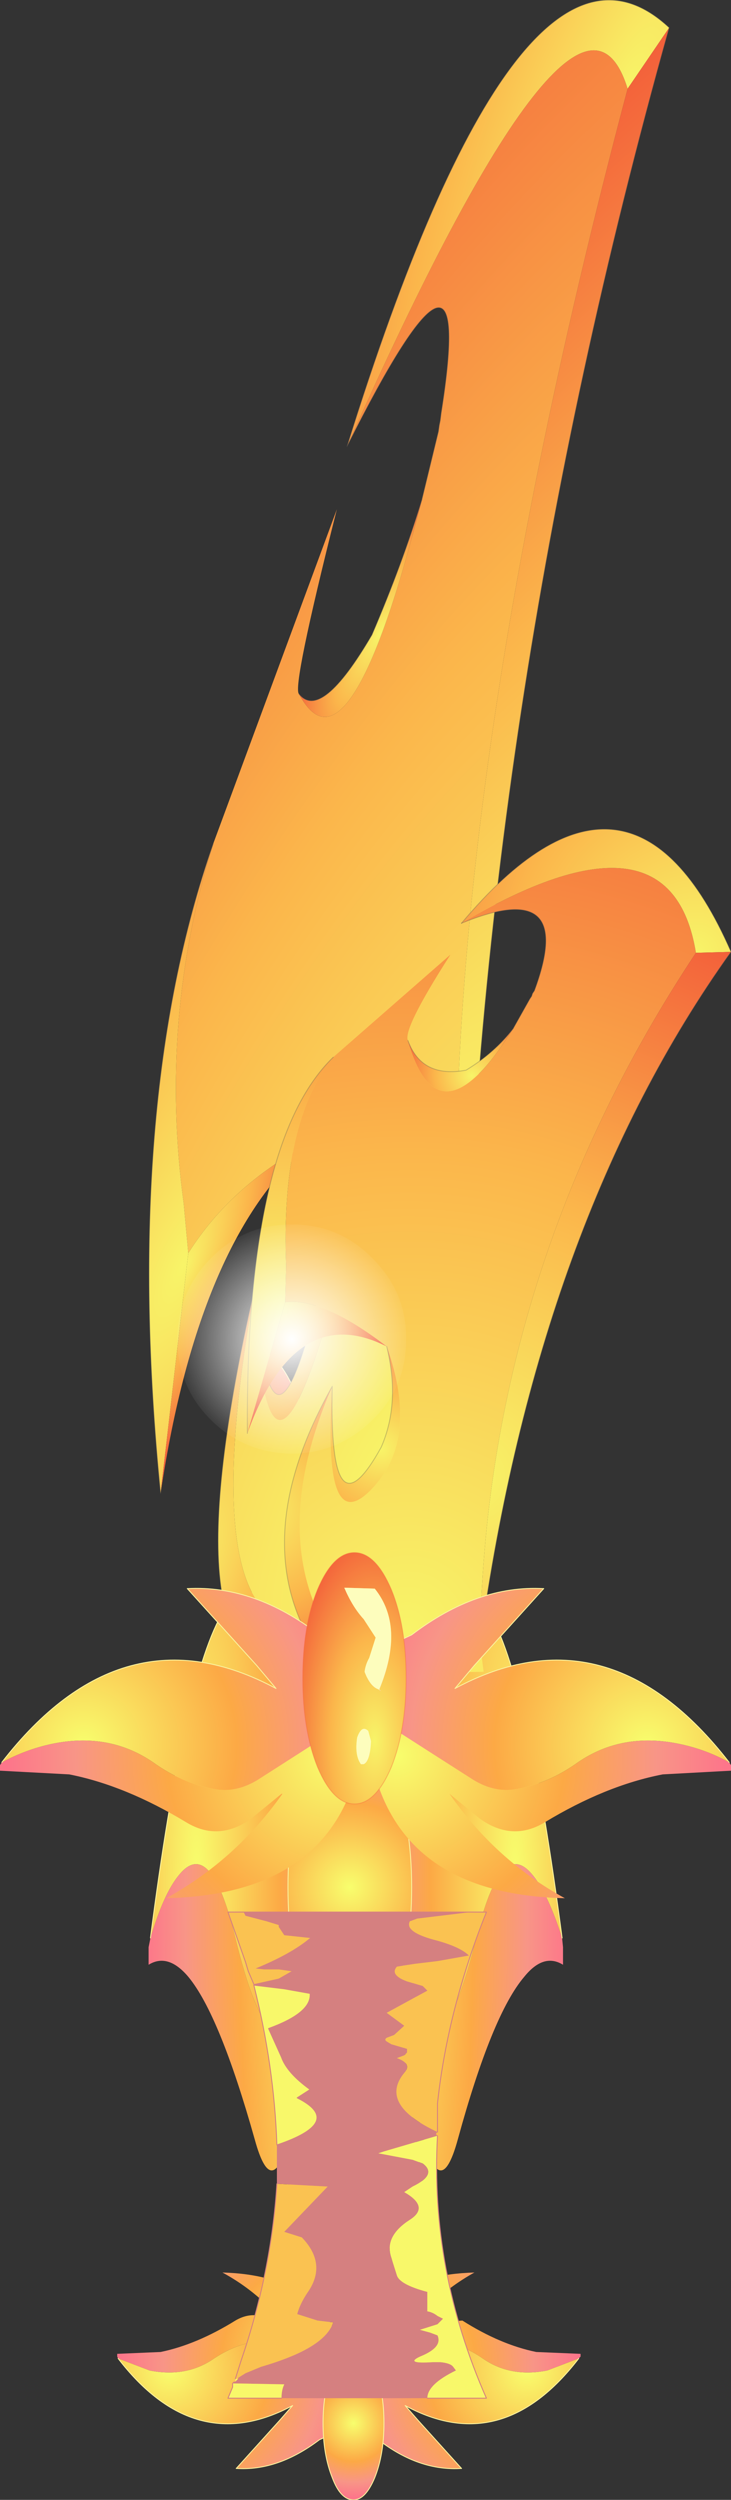 <?xml version="1.0" encoding="UTF-8" standalone="no"?>
<svg xmlns:xlink="http://www.w3.org/1999/xlink" height="135.25px" width="39.6px" xmlns="http://www.w3.org/2000/svg">
  <rect width="100%" height="100%" fill="#333333" stroke="none"/>
  <g transform="matrix(1.0, 0.0, 0.0, 1.0, -449.2, -221.35)">
    <path d="M479.65 326.2 L479.7 326.7 479.7 327.65 Q478.65 327.0 477.6 328.3 475.85 330.35 474.0 337.1 473.0 340.75 472.0 336.45 L471.05 331.9 471.0 331.5 471.05 331.9 Q472.45 344.1 474.6 351.0 469.6 350.2 468.7 326.35 L468.5 316.85 468.95 318.55 471.8 329.45 Q472.45 331.8 473.1 331.15 474.05 330.1 475.0 326.2 476.35 320.6 478.1 322.85 478.9 323.85 479.65 326.2" fill="url(#gradient0)" fill-rule="evenodd" stroke="none"/>
    <path d="M473.95 294.55 Q472.9 300.9 471.8 308.55 L471.2 312.7 Q475.9 297.65 479.65 326.2 478.9 323.85 478.1 322.85 476.35 320.6 475.0 326.2 474.05 330.1 473.1 331.15 472.45 331.8 471.8 329.45 L468.95 318.55 468.5 316.85 468.5 316.6 468.5 312.05 468.6 307.5 468.95 305.55 469.9 302.95 Q471.9 293.9 473.95 294.55" fill="url(#gradient1)" fill-rule="evenodd" stroke="none"/>
    <path d="M473.95 294.55 L474.05 294.55 473.95 294.55" fill="url(#gradient2)" fill-rule="evenodd" stroke="none"/>
    <path d="M468.5 316.85 L468.5 316.6 468.5 312.05 468.6 307.5 468.95 305.55 469.9 302.95 Q471.9 293.9 473.95 294.55" fill="none" stroke="#faf29c" stroke-linecap="round" stroke-linejoin="round" stroke-width="0.05"/>
    <path d="M473.95 294.55 Q472.9 300.9 471.8 308.55 L471.2 312.7 Q475.9 297.65 479.65 326.2" fill="none" stroke="#faf29c" stroke-linecap="round" stroke-linejoin="round" stroke-width="0.05"/>
    <path d="M468.45 316.85 L468.25 326.35 Q467.4 350.2 462.35 351.0 464.5 344.1 465.9 331.9 L465.95 331.5 465.9 331.9 465.0 336.45 Q464.0 340.75 463.0 337.1 461.1 330.35 459.4 328.3 458.3 327.0 457.25 327.65 L457.25 326.7 457.35 326.2 Q458.05 323.85 458.85 322.85 460.6 320.6 461.95 326.2 462.9 330.1 463.85 331.15 464.5 331.8 465.15 329.45 L468.0 318.55 468.45 316.85" fill="url(#gradient3)" fill-rule="evenodd" stroke="none"/>
    <path d="M463.0 294.55 Q465.05 293.9 467.05 302.95 L468.05 305.55 468.35 307.5 468.45 312.05 468.45 316.6 468.45 316.85 468.0 318.55 465.15 329.45 Q464.5 331.8 463.85 331.15 462.9 330.1 461.95 326.2 460.6 320.6 458.85 322.85 458.05 323.85 457.35 326.2 461.05 297.65 465.75 312.7 L465.15 308.55 463.0 294.55" fill="url(#gradient4)" fill-rule="evenodd" stroke="none"/>
    <path d="M463.0 294.55 L462.9 294.55 463.0 294.55" fill="url(#gradient5)" fill-rule="evenodd" stroke="none"/>
    <path d="M463.0 294.55 Q465.05 293.9 467.05 302.95 L468.05 305.55 468.35 307.5 468.45 312.05 468.45 316.6 468.45 316.85" fill="none" stroke="#faf29c" stroke-linecap="round" stroke-linejoin="round" stroke-width="0.05"/>
    <path d="M457.35 326.2 Q461.05 297.65 465.75 312.7 L465.15 308.55 463.0 294.55" fill="none" stroke="#faf29c" stroke-linecap="round" stroke-linejoin="round" stroke-width="0.05"/>
    <path d="M469.4 323.15 Q468.95 329.65 468.35 329.65 467.75 329.65 467.3 323.15 466.9 316.7 466.9 307.55 466.9 298.4 467.3 291.9 467.75 285.5 468.35 285.5 468.95 285.5 469.4 291.9 469.8 298.4 469.8 307.55 469.8 316.7 469.4 323.15" fill="url(#gradient6)" fill-rule="evenodd" stroke="none"/>
    <path d="M469.4 323.15 Q468.95 329.65 468.35 329.65 467.75 329.65 467.3 323.15 466.9 316.7 466.9 307.55 466.9 298.4 467.3 291.9 467.75 285.5 468.35 285.5 468.95 285.5 469.4 291.9 469.8 298.4 469.8 307.55 469.8 316.7 469.4 323.15 Z" fill="none" stroke="#faf29c" stroke-linecap="round" stroke-linejoin="round" stroke-width="0.05"/>
    <path d="M470.5 329.45 Q469.55 331.95 468.15 331.95 466.75 331.95 465.75 329.45 464.8 327.0 464.8 323.45 464.8 319.95 465.75 317.45 466.75 314.95 468.15 314.95 469.55 314.95 470.5 317.45 471.5 319.95 471.5 323.45 471.5 327.0 470.5 329.45" fill="url(#gradient7)" fill-rule="evenodd" stroke="none"/>
    <path d="M470.5 329.45 Q469.55 331.95 468.15 331.95 466.75 331.95 465.75 329.45 464.8 327.0 464.8 323.45 464.8 319.95 465.75 317.45 466.75 314.95 468.15 314.95 469.55 314.95 470.5 317.45 471.5 319.95 471.5 323.45 471.5 327.0 470.5 329.45 Z" fill="none" stroke="#faf29c" stroke-linecap="round" stroke-linejoin="round" stroke-width="0.05"/>
    <path d="M468.05 350.7 L467.55 350.4 464.35 348.35 Q463.65 347.9 462.95 348.05 461.85 348.25 460.8 348.95 459.3 350.0 457.3 349.6 L455.6 348.95 455.55 348.85 455.55 348.7 457.9 348.6 Q459.85 348.2 461.95 346.9 463.05 346.25 464.15 347.05 L465.2 347.9 465.25 347.95 465.2 347.9 Q463.65 345.6 461.25 344.3 466.85 344.45 467.85 348.95 L468.05 350.7" fill="url(#gradient8)" fill-rule="evenodd" stroke="none"/>
    <path d="M468.05 350.7 L468.05 350.75 468.05 351.6 467.95 352.5 467.6 352.85 466.5 353.35 Q464.25 355.05 462.0 354.9 L464.35 352.3 465.05 351.5 Q459.75 354.35 455.6 348.95 L457.3 349.6 Q459.3 350.0 460.8 348.95 461.85 348.25 462.95 348.05 463.65 347.9 464.35 348.35 L467.55 350.4 468.05 350.7" fill="url(#gradient9)" fill-rule="evenodd" stroke="none"/>
    <path d="M462.0 354.9 L461.85 354.9 462.0 354.9" fill="url(#gradient10)" fill-rule="evenodd" stroke="none"/>
    <path d="M462.0 354.9 Q464.25 355.05 466.5 353.35 L467.6 352.85 467.95 352.5 468.05 351.6 468.05 350.75 468.05 350.7" fill="none" stroke="#faf29c" stroke-linecap="round" stroke-linejoin="round" stroke-width="0.05"/>
    <path d="M455.6 348.95 Q459.75 354.35 465.05 351.5 L464.35 352.3 462.0 354.9" fill="none" stroke="#faf29c" stroke-linecap="round" stroke-linejoin="round" stroke-width="0.05"/>
    <path d="M468.1 350.7 L468.3 348.95 Q469.3 344.45 474.9 344.3 472.55 345.6 470.95 347.9 L470.9 347.95 470.95 347.9 Q471.4 347.5 472.0 347.05 L474.25 346.9 Q476.3 348.2 478.25 348.6 L480.65 348.7 480.65 348.85 480.55 348.95 478.85 349.6 Q476.85 350.0 475.35 348.95 474.35 348.25 473.25 348.05 472.5 347.9 471.8 348.35 L468.65 350.4 468.1 350.7" fill="url(#gradient11)" fill-rule="evenodd" stroke="none"/>
    <path d="M474.2 354.9 Q471.9 355.05 469.7 353.35 L468.6 352.85 468.2 352.5 468.1 351.6 468.1 350.75 468.1 350.7 468.65 350.4 471.8 348.35 Q472.5 347.9 473.25 348.05 474.35 348.25 475.35 348.95 476.85 350.0 478.85 349.6 L480.55 348.95 Q476.4 354.35 471.15 351.5 L471.85 352.3 474.2 354.9" fill="url(#gradient12)" fill-rule="evenodd" stroke="none"/>
    <path d="M474.2 354.9 L474.3 354.9 474.2 354.9" fill="url(#gradient13)" fill-rule="evenodd" stroke="none"/>
    <path d="M474.2 354.9 Q471.9 355.05 469.7 353.35 L468.6 352.85 468.2 352.5 468.1 351.6 468.1 350.75 468.1 350.7" fill="none" stroke="#faf29c" stroke-linecap="round" stroke-linejoin="round" stroke-width="0.05"/>
    <path d="M480.55 348.95 Q476.4 354.35 471.15 351.5 L471.85 352.3 474.2 354.9" fill="none" stroke="#faf29c" stroke-linecap="round" stroke-linejoin="round" stroke-width="0.05"/>
    <path d="M467.2 349.55 Q467.65 348.3 468.35 348.3 469.0 348.3 469.5 349.55 470.0 350.75 470.0 352.45 470.0 354.15 469.5 355.4 469.0 356.6 468.35 356.6 467.65 356.6 467.2 355.4 466.7 354.15 466.7 352.45 466.7 350.75 467.2 349.55" fill="url(#gradient14)" fill-rule="evenodd" stroke="none"/>
    <path d="M467.2 349.55 Q467.65 348.3 468.35 348.3 469.0 348.3 469.5 349.55 470.0 350.75 470.0 352.45 470.0 354.15 469.5 355.4 469.0 356.6 468.35 356.6 467.65 356.6 467.2 355.4 466.7 354.15 466.7 352.45 466.7 350.75 467.2 349.55 Z" fill="none" stroke="#faf29c" stroke-linecap="round" stroke-linejoin="round" stroke-width="0.05"/>
    <path d="M483.2 226.15 Q471.95 268.5 474.3 296.1 L474.75 297.75 466.8 309.35 Q459.45 310.8 463.0 291.05 463.45 303.0 466.25 294.9 469.0 286.8 466.2 283.1 461.8 285.35 459.4 289.15 L459.15 286.45 Q457.8 276.5 460.75 267.0 L467.45 248.9 Q465.0 258.6 465.4 258.9 468.1 263.95 472.05 248.4 L472.95 244.7 473.0 244.35 473.05 244.1 473.1 243.7 Q475.05 231.45 468.0 245.5 480.5 217.4 483.2 226.15" fill="url(#gradient15)" fill-rule="evenodd" stroke="none"/>
    <path d="M460.75 267.0 Q457.8 276.5 459.15 286.45 L459.4 289.15 457.9 302.15 Q455.8 281.15 460.75 267.0" fill="url(#gradient16)" fill-rule="evenodd" stroke="none"/>
    <path d="M465.4 258.9 Q466.6 260.4 469.35 255.7 471.0 251.85 472.05 248.4 468.1 263.95 465.4 258.9" fill="url(#gradient17)" fill-rule="evenodd" stroke="none"/>
    <path d="M485.45 222.85 L483.2 226.15 Q480.5 217.4 468.0 245.5 477.4 215.35 485.45 222.85" fill="url(#gradient18)" fill-rule="evenodd" stroke="none"/>
    <path d="M483.2 226.15 L485.45 222.85 Q475.0 260.15 474.3 296.1 471.95 268.5 483.2 226.15" fill="url(#gradient19)" fill-rule="evenodd" stroke="none"/>
    <path d="M466.2 283.1 Q469.0 286.8 466.25 294.9 463.45 303.0 463.0 291.05 463.85 302.65 466.6 290.85 467.55 285.85 466.2 283.1" fill="url(#gradient20)" fill-rule="evenodd" stroke="none"/>
    <path d="M463.0 291.05 Q459.45 310.8 466.8 309.35 L465.3 311.65 Q458.1 312.35 463.0 291.05" fill="url(#gradient21)" fill-rule="evenodd" stroke="none"/>
    <path d="M459.4 289.15 Q461.8 285.35 466.2 283.1 460.0 288.1 457.9 302.15 L459.4 289.15" fill="url(#gradient22)" fill-rule="evenodd" stroke="none"/>
    <path d="M472.05 248.4 L472.95 244.7 473.0 244.35 473.05 244.1 473.1 243.7 Q475.05 231.45 468.0 245.5" fill="none" stroke="#4f4f4f" stroke-linecap="round" stroke-linejoin="round" stroke-opacity="0.282" stroke-width="0.05"/>
    <path d="M474.3 296.1 Q475.0 260.15 485.45 222.85 477.4 215.35 468.0 245.5 M465.4 258.9 Q466.6 260.4 469.35 255.7 471.0 251.85 472.05 248.4 M463.0 291.05 Q463.85 302.65 466.6 290.85 467.55 285.85 466.2 283.1 M457.9 302.15 Q455.8 281.15 460.75 267.0 M466.8 309.35 L465.3 311.65 Q458.1 312.35 463.0 291.05" fill="none" stroke="#4f4f4f" stroke-linecap="round" stroke-linejoin="round" stroke-opacity="0.282" stroke-width="0.05"/>
    <path d="M486.9 272.9 Q475.5 290.1 475.2 310.25 L475.4 311.8 468.65 311.9 Q463.05 305.9 467.2 296.35 466.65 304.65 469.3 301.95 471.95 299.25 470.15 294.2 466.7 291.55 464.65 291.8 L464.7 289.85 Q464.4 282.05 467.25 278.55 L473.6 273.0 Q471.0 277.05 471.3 277.65 472.95 283.45 477.0 277.0 L477.9 275.4 478.0 275.25 478.05 275.1 478.15 274.95 Q480.45 268.75 474.2 271.3 485.55 264.6 486.9 272.9" fill="url(#gradient23)" fill-rule="evenodd" stroke="none"/>
    <path d="M467.25 278.55 Q464.4 282.05 464.7 289.85 L464.65 291.8 462.6 298.9 Q462.5 283.15 467.25 278.55" fill="url(#gradient24)" fill-rule="evenodd" stroke="none"/>
    <path d="M471.3 277.65 Q472.05 279.7 474.45 279.25 476.0 278.3 477.0 277.0 472.95 283.45 471.3 277.65" fill="url(#gradient25)" fill-rule="evenodd" stroke="none"/>
    <path d="M488.8 272.85 L486.9 272.9 Q485.55 264.6 474.2 271.3 483.35 260.4 488.8 272.85" fill="url(#gradient26)" fill-rule="evenodd" stroke="none"/>
    <path d="M486.9 272.9 L488.8 272.85 Q478.35 287.45 475.2 310.25 475.5 290.1 486.9 272.9" fill="url(#gradient27)" fill-rule="evenodd" stroke="none"/>
    <path d="M470.15 294.2 Q471.95 299.25 469.3 301.95 466.65 304.65 467.2 296.35 467.0 304.8 469.85 299.65 470.9 297.25 470.15 294.2" fill="url(#gradient28)" fill-rule="evenodd" stroke="none"/>
    <path d="M467.2 296.35 Q463.05 305.9 468.65 311.9 L467.35 312.0 Q461.95 305.7 467.2 296.35" fill="url(#gradient29)" fill-rule="evenodd" stroke="none"/>
    <path d="M464.65 291.8 Q466.7 291.55 470.15 294.2 465.2 291.7 462.6 298.9 L464.65 291.8" fill="url(#gradient30)" fill-rule="evenodd" stroke="none"/>
    <path d="M477.0 277.0 L477.9 275.4 478.0 275.25 478.05 275.1 478.15 274.95 Q480.45 268.75 474.2 271.3" fill="none" stroke="#4f4f4f" stroke-linecap="round" stroke-linejoin="round" stroke-opacity="0.282" stroke-width="0.05"/>
    <path d="M475.2 310.25 Q478.35 287.45 488.8 272.85 483.35 260.4 474.2 271.3 M471.3 277.65 Q472.05 279.7 474.45 279.25 476.0 278.3 477.0 277.0 M467.2 296.35 Q467.0 304.8 469.85 299.65 470.9 297.25 470.15 294.2 M462.6 298.9 Q462.5 283.15 467.25 278.55 M468.65 311.9 L467.35 312.0 Q461.95 305.7 467.2 296.35" fill="none" stroke="#4f4f4f" stroke-linecap="round" stroke-linejoin="round" stroke-opacity="0.282" stroke-width="0.05"/>
    <path d="M488.7 316.7 L488.8 316.85 488.8 317.15 485.1 317.35 Q482.0 317.95 478.7 319.95 476.95 321.0 475.2 319.75 L473.55 318.4 473.45 318.3 473.55 318.4 Q476.05 322.0 479.8 324.05 470.95 323.85 469.35 316.75 469.05 315.45 469.0 313.95 L469.85 314.45 474.85 317.65 Q476.0 318.35 477.15 318.15 478.9 317.85 480.5 316.7 482.9 315.05 486.0 315.7 487.45 316.0 488.7 316.7" fill="url(#gradient31)" fill-rule="evenodd" stroke="none"/>
    <path d="M478.65 307.3 L474.9 311.45 473.85 312.7 Q482.15 308.25 488.7 316.7 487.45 316.0 486.0 315.7 482.9 315.05 480.5 316.7 478.9 317.85 477.15 318.15 476.0 318.35 474.85 317.65 L469.85 314.45 469.0 313.95 469.0 313.85 469.0 312.5 469.2 311.15 469.8 310.6 471.5 309.8 Q475.05 307.1 478.65 307.3" fill="url(#gradient32)" fill-rule="evenodd" stroke="none"/>
    <path d="M478.65 307.3 L478.85 307.3 478.65 307.3" fill="url(#gradient33)" fill-rule="evenodd" stroke="none"/>
    <path d="M469.0 313.95 L469.0 313.85 469.0 312.5 469.2 311.15 469.8 310.6 471.5 309.8 Q475.05 307.1 478.65 307.3" fill="none" stroke="#faf29c" stroke-linecap="round" stroke-linejoin="round" stroke-width="0.05"/>
    <path d="M478.65 307.3 L474.9 311.45 473.85 312.7 Q482.15 308.25 488.7 316.7" fill="none" stroke="#faf29c" stroke-linecap="round" stroke-linejoin="round" stroke-width="0.05"/>
    <path d="M469.0 313.95 L468.65 316.75 Q467.05 323.85 458.2 324.05 461.95 322.0 464.5 318.4 L464.55 318.3 464.5 318.4 464.45 318.4 462.8 319.75 Q461.05 321.0 459.3 319.95 456.0 317.95 452.95 317.35 L449.2 317.15 449.2 316.85 449.3 316.7 Q450.6 316.0 452.0 315.7 455.1 315.05 457.5 316.7 459.1 317.85 460.85 318.15 462.0 318.35 463.15 317.65 L468.15 314.45 469.0 313.95" fill="url(#gradient34)" fill-rule="evenodd" stroke="none"/>
    <path d="M459.35 307.3 Q463.0 307.1 466.5 309.8 L468.2 310.6 468.8 311.15 469.0 312.5 469.0 313.85 469.0 313.95 468.15 314.45 463.15 317.65 Q462.0 318.35 460.85 318.15 459.1 317.85 457.5 316.7 455.1 315.05 452.0 315.7 450.6 316.0 449.3 316.7 455.85 308.25 464.15 312.7 L463.1 311.45 459.35 307.3" fill="url(#gradient35)" fill-rule="evenodd" stroke="none"/>
    <path d="M459.35 307.3 L459.15 307.3 459.35 307.3" fill="url(#gradient36)" fill-rule="evenodd" stroke="none"/>
    <path d="M459.35 307.3 Q463.0 307.1 466.5 309.8 L468.2 310.6 468.8 311.15 469.0 312.5 469.0 313.85 469.0 313.95" fill="none" stroke="#faf29c" stroke-linecap="round" stroke-linejoin="round" stroke-width="0.05"/>
    <path d="M449.3 316.7 Q455.85 308.25 464.15 312.7 L463.1 311.45 459.35 307.3" fill="none" stroke="#faf29c" stroke-linecap="round" stroke-linejoin="round" stroke-width="0.05"/>
    <path d="M466.4 316.95 Q465.6 314.95 465.6 312.15 465.6 309.3 466.4 307.35 467.25 305.35 468.4 305.35 469.55 305.35 470.4 307.35 471.2 309.3 471.2 312.15 471.2 314.95 470.4 316.95 469.55 318.95 468.4 318.95 467.25 318.95 466.4 316.95 M468.9 316.8 Q469.25 316.65 469.3 315.55 L469.15 315.0 Q468.8 314.65 468.55 315.35 468.4 316.3 468.75 316.8 L468.9 316.8 M469.85 312.85 L469.75 312.75 Q471.15 309.35 469.5 307.3 L467.85 307.25 Q468.3 308.3 468.9 308.95 L469.55 309.95 469.2 311.05 Q469.0 311.4 468.95 311.8 469.25 312.6 469.7 312.75 L469.85 312.85" fill="url(#gradient37)" fill-rule="evenodd" stroke="none"/>
    <path d="M469.85 312.85 L469.7 312.75 Q469.25 312.6 468.95 311.8 469.0 311.4 469.2 311.05 L469.55 309.95 468.9 308.95 Q468.3 308.3 467.85 307.25 L469.5 307.3 Q471.15 309.35 469.75 312.75 L469.85 312.85 M468.9 316.8 L468.75 316.8 Q468.4 316.3 468.55 315.35 468.8 314.65 469.15 315.0 L469.3 315.55 Q469.25 316.65 468.9 316.8" fill="#fdfdbd" fill-rule="evenodd" stroke="none"/>
    <path d="M466.4 316.95 Q465.6 314.95 465.6 312.15 465.6 309.3 466.4 307.35 467.25 305.35 468.4 305.35 469.55 305.35 470.4 307.35 471.2 309.3 471.2 312.15 471.2 314.95 470.4 316.95 469.55 318.95 468.4 318.95 467.25 318.95 466.4 316.95 Z" fill="none" stroke="#f3653b" stroke-linecap="round" stroke-linejoin="round" stroke-opacity="0.361" stroke-width="0.05"/>
    <path d="M471.2 293.85 Q471.2 296.45 469.35 298.2 467.5 300.0 464.95 300.0 462.4 299.95 460.6 298.15 458.8 296.35 458.8 293.75 458.85 291.2 460.65 289.4 462.5 287.55 465.05 287.6 467.6 287.6 469.4 289.45 471.25 291.3 471.2 293.85" fill="url(#gradient38)" fill-rule="evenodd" stroke="none"/>
    <path d="M474.7 324.8 L475.55 324.8 Q473.45 330.05 472.9 335.15 L472.9 336.25 472.9 336.7 Q469.7 335.2 471.1 333.5 471.55 333.0 470.7 332.7 L471.1 332.55 471.25 332.4 471.25 332.2 470.4 331.95 470.15 331.8 Q470.0 331.7 470.15 331.6 L470.55 331.45 471.1 330.95 470.15 330.25 472.35 329.05 472.1 328.8 471.25 328.55 Q470.3 328.2 470.7 327.75 L471.65 327.6 472.9 327.45 474.6 327.15 Q474.15 326.7 472.9 326.35 471.1 325.9 471.4 325.3 L471.8 325.15 474.7 324.8 M461.95 350.05 L462.25 349.1 Q463.9 344.3 464.2 339.5 L466.95 339.65 464.6 342.1 465.55 342.4 Q466.95 343.85 465.85 345.4 465.45 346.0 465.3 346.55 L466.4 346.9 467.25 347.0 Q466.8 348.4 463.35 349.4 L462.5 349.75 462.1 350.0 462.1 350.05 461.95 350.05 M462.95 328.7 L462.65 328.0 462.5 327.5 461.55 324.8 462.4 324.8 462.5 325.0 463.65 325.3 464.3 325.5 464.3 325.6 464.6 326.05 466.0 326.2 Q465.0 327.05 463.05 327.85 L463.5 327.9 464.3 327.9 465.0 328.0 464.3 328.4 462.95 328.7" fill="#fac251" fill-rule="evenodd" stroke="none"/>
    <path d="M474.7 324.8 L471.8 325.15 471.4 325.3 Q471.1 325.9 472.9 326.35 474.15 326.7 474.6 327.15 L472.9 327.45 471.65 327.6 470.7 327.75 Q470.3 328.2 471.25 328.55 L472.1 328.8 472.35 329.05 470.15 330.25 471.1 330.95 470.55 331.45 470.15 331.6 Q470.0 331.7 470.15 331.8 L470.4 331.95 471.25 332.2 471.25 332.4 471.1 332.55 470.7 332.7 Q471.55 333.0 471.1 333.5 469.7 335.2 472.9 336.7 472.75 336.8 472.9 336.9 L470.0 337.75 469.7 337.85 471.55 338.2 472.1 338.4 Q472.9 339.0 471.55 339.65 L471.1 339.95 Q472.5 340.75 471.4 341.45 470.0 342.35 470.4 343.5 L470.7 344.45 Q470.85 344.95 472.35 345.35 L472.35 346.4 Q472.65 346.45 472.9 346.65 L473.2 346.8 473.05 346.95 472.9 347.1 471.95 347.4 472.5 347.55 472.9 347.7 Q473.2 348.35 471.95 348.85 471.1 349.25 472.65 349.15 L473.05 349.15 Q473.6 349.2 473.75 349.4 L473.9 349.6 Q472.35 350.35 472.35 351.1 L464.45 351.1 Q464.45 350.65 464.6 350.35 L461.8 350.3 Q461.8 350.2 461.95 350.2 L462.1 350.05 462.1 350.0 462.5 349.75 463.35 349.4 Q466.8 348.4 467.25 347.0 L466.4 346.9 465.3 346.55 Q465.45 346.0 465.85 345.4 466.95 343.85 465.55 342.4 L464.6 342.1 466.95 339.65 464.2 339.5 464.2 337.4 Q467.9 336.15 465.3 334.85 L466.0 334.4 Q464.75 333.5 464.45 332.65 L463.75 331.1 Q466.1 330.25 466.0 329.2 L464.6 328.95 462.95 328.75 462.95 328.7 464.3 328.4 465.0 328.0 464.3 327.9 463.5 327.9 463.05 327.85 Q465.0 327.05 466.0 326.2 L464.6 326.05 464.3 325.6 464.3 325.5 463.65 325.3 462.5 325.0 462.4 324.8 474.7 324.8" fill="#d58080" fill-rule="evenodd" stroke="none"/>
    <path d="M472.9 336.9 Q472.5 344.2 475.55 351.1 L472.35 351.1 Q472.35 350.35 473.9 349.6 L473.75 349.4 Q473.6 349.2 473.05 349.15 L472.65 349.15 Q471.1 349.25 471.95 348.85 473.2 348.35 472.9 347.7 L472.5 347.55 471.95 347.4 472.9 347.1 473.05 346.95 473.2 346.8 472.9 346.65 Q472.65 346.45 472.35 346.4 L472.35 345.35 Q470.85 344.95 470.7 344.45 L470.4 343.5 Q470.0 342.35 471.4 341.45 472.5 340.75 471.1 339.95 L471.55 339.65 Q472.9 339.0 472.1 338.4 L471.55 338.2 469.7 337.85 470.0 337.75 472.9 336.9 M464.45 351.1 L461.55 351.1 461.8 350.5 461.8 350.3 464.6 350.35 Q464.45 350.65 464.45 351.1 M461.95 350.2 L461.95 350.05 462.1 350.05 461.95 350.2 M464.2 337.4 Q464.05 333.1 462.95 328.75 L464.6 328.95 466.0 329.2 Q466.1 330.25 463.75 331.1 L464.45 332.65 Q464.75 333.5 466.0 334.4 L465.3 334.85 Q467.9 336.15 464.2 337.4" fill="#f8f86a" fill-rule="evenodd" stroke="none"/>
    <path d="M472.9 336.7 L472.9 336.25 472.9 335.15 Q473.45 330.05 475.55 324.8 L474.7 324.8 462.4 324.8 461.55 324.8 462.5 327.5 462.65 328.0 462.95 328.7 M472.9 336.9 Q472.5 344.2 475.55 351.1 L472.35 351.1 M464.45 351.1 L461.55 351.1 461.8 350.5 461.8 350.3 M461.95 350.05 L462.25 349.1 Q463.9 344.3 464.2 339.5 M464.2 337.4 Q464.05 333.1 462.95 328.75 L464.6 328.95 466.0 329.2 Q466.1 330.25 463.75 331.1 L464.45 332.65 Q464.75 333.5 466.0 334.4 L465.3 334.85 Q467.9 336.15 464.2 337.4 Z" fill="none" stroke="#d58080" stroke-linecap="round" stroke-linejoin="round" stroke-width="0.05"/>
  </g>
  <defs>
    <radialGradient cx="0" cy="0" gradientTransform="matrix(0.0, 0.075, -0.013, 0.0, 469.45, 325.05)" gradientUnits="userSpaceOnUse" id="gradient0" r="819.2" spreadMethod="pad">
      <stop offset="0.0" stop-color="#f8fe6d"/>
      <stop offset="0.506" stop-color="#fca945"/>
      <stop offset="0.78" stop-color="#f89587"/>
      <stop offset="0.988" stop-color="#fd758a"/>
    </radialGradient>
    <radialGradient cx="0" cy="0" gradientTransform="matrix(0.0, 0.068, -0.011, 0.0, 477.1, 323.1)" gradientUnits="userSpaceOnUse" id="gradient1" r="819.2" spreadMethod="pad">
      <stop offset="0.0" stop-color="#f8fe6d"/>
      <stop offset="0.506" stop-color="#fca945"/>
      <stop offset="0.78" stop-color="#f89587"/>
      <stop offset="0.988" stop-color="#fd758a"/>
    </radialGradient>
    <radialGradient cx="0" cy="0" gradientTransform="matrix(0.0, 0.046, -0.008, 0.0, 474.15, 322.7)" gradientUnits="userSpaceOnUse" id="gradient2" r="819.2" spreadMethod="pad">
      <stop offset="0.322" stop-color="#a3e2fa"/>
      <stop offset="0.6" stop-color="#d2fcf9"/>
      <stop offset="1.0" stop-color="#d6fef8"/>
    </radialGradient>
    <radialGradient cx="0" cy="0" gradientTransform="matrix(0.0, 0.075, 0.013, 0.0, 467.55, 325.05)" gradientUnits="userSpaceOnUse" id="gradient3" r="819.2" spreadMethod="pad">
      <stop offset="0.0" stop-color="#f8fe6d"/>
      <stop offset="0.506" stop-color="#fca945"/>
      <stop offset="0.78" stop-color="#f89587"/>
      <stop offset="0.988" stop-color="#fd758a"/>
    </radialGradient>
    <radialGradient cx="0" cy="0" gradientTransform="matrix(0.0, 0.068, 0.011, 0.0, 459.85, 323.1)" gradientUnits="userSpaceOnUse" id="gradient4" r="819.2" spreadMethod="pad">
      <stop offset="0.0" stop-color="#f8fe6d"/>
      <stop offset="0.506" stop-color="#fca945"/>
      <stop offset="0.78" stop-color="#f89587"/>
      <stop offset="0.988" stop-color="#fd758a"/>
    </radialGradient>
    <radialGradient cx="0" cy="0" gradientTransform="matrix(0.0, 0.046, 0.008, 0.0, 462.8, 322.7)" gradientUnits="userSpaceOnUse" id="gradient5" r="819.2" spreadMethod="pad">
      <stop offset="0.322" stop-color="#a3e2fa"/>
      <stop offset="0.6" stop-color="#d2fcf9"/>
      <stop offset="1.0" stop-color="#d6fef8"/>
    </radialGradient>
    <radialGradient cx="0" cy="0" gradientTransform="matrix(0.005, 0.0, 0.0, 0.029, 468.35, 307.55)" gradientUnits="userSpaceOnUse" id="gradient6" r="819.2" spreadMethod="pad">
      <stop offset="0.0" stop-color="#f8fe6d"/>
      <stop offset="0.506" stop-color="#fca945"/>
      <stop offset="0.78" stop-color="#f89587"/>
      <stop offset="0.988" stop-color="#fd758a"/>
    </radialGradient>
    <radialGradient cx="0" cy="0" gradientTransform="matrix(0.011, 0.0, 0.0, 0.011, 468.15, 323.45)" gradientUnits="userSpaceOnUse" id="gradient7" r="819.2" spreadMethod="pad">
      <stop offset="0.0" stop-color="#f8fe6d"/>
      <stop offset="0.506" stop-color="#fca945"/>
      <stop offset="0.78" stop-color="#f89587"/>
      <stop offset="0.988" stop-color="#fd758a"/>
    </radialGradient>
    <radialGradient cx="0" cy="0" gradientTransform="matrix(0.0, -0.014, 0.014, 0.0, 467.0, 349.2)" gradientUnits="userSpaceOnUse" id="gradient8" r="819.2" spreadMethod="pad">
      <stop offset="0.0" stop-color="#f8fe6d"/>
      <stop offset="0.506" stop-color="#fca945"/>
      <stop offset="0.78" stop-color="#f89587"/>
      <stop offset="0.988" stop-color="#fd758a"/>
    </radialGradient>
    <radialGradient cx="0" cy="0" gradientTransform="matrix(0.0, -0.013, 0.013, 0.0, 458.4, 349.55)" gradientUnits="userSpaceOnUse" id="gradient9" r="819.2" spreadMethod="pad">
      <stop offset="0.0" stop-color="#f8fe6d"/>
      <stop offset="0.506" stop-color="#fca945"/>
      <stop offset="0.78" stop-color="#f89587"/>
      <stop offset="0.988" stop-color="#fd758a"/>
    </radialGradient>
    <radialGradient cx="0" cy="0" gradientTransform="matrix(0.0, -0.009, 0.009, 0.0, 461.75, 349.6)" gradientUnits="userSpaceOnUse" id="gradient10" r="819.2" spreadMethod="pad">
      <stop offset="0.322" stop-color="#a3e2fa"/>
      <stop offset="0.6" stop-color="#d2fcf9"/>
      <stop offset="1.0" stop-color="#d6fef8"/>
    </radialGradient>
    <radialGradient cx="0" cy="0" gradientTransform="matrix(0.0, -0.014, -0.014, 0.0, 469.15, 349.2)" gradientUnits="userSpaceOnUse" id="gradient11" r="819.2" spreadMethod="pad">
      <stop offset="0.0" stop-color="#f8fe6d"/>
      <stop offset="0.506" stop-color="#fca945"/>
      <stop offset="0.78" stop-color="#f89587"/>
      <stop offset="0.988" stop-color="#fd758a"/>
    </radialGradient>
    <radialGradient cx="0" cy="0" gradientTransform="matrix(0.0, -0.013, -0.013, 0.0, 477.75, 349.55)" gradientUnits="userSpaceOnUse" id="gradient12" r="819.2" spreadMethod="pad">
      <stop offset="0.0" stop-color="#f8fe6d"/>
      <stop offset="0.506" stop-color="#fca945"/>
      <stop offset="0.78" stop-color="#f89587"/>
      <stop offset="0.988" stop-color="#fd758a"/>
    </radialGradient>
    <radialGradient cx="0" cy="0" gradientTransform="matrix(0.0, -0.009, -0.009, 0.0, 474.45, 349.6)" gradientUnits="userSpaceOnUse" id="gradient13" r="819.2" spreadMethod="pad">
      <stop offset="0.322" stop-color="#a3e2fa"/>
      <stop offset="0.6" stop-color="#d2fcf9"/>
      <stop offset="1.0" stop-color="#d6fef8"/>
    </radialGradient>
    <radialGradient cx="0" cy="0" gradientTransform="matrix(-0.005, 0.0, 0.0, -0.005, 468.35, 352.45)" gradientUnits="userSpaceOnUse" id="gradient14" r="819.2" spreadMethod="pad">
      <stop offset="0.0" stop-color="#f8fe6d"/>
      <stop offset="0.506" stop-color="#fca945"/>
      <stop offset="0.78" stop-color="#f89587"/>
      <stop offset="0.988" stop-color="#fd758a"/>
    </radialGradient>
    <radialGradient cx="0" cy="0" gradientTransform="matrix(0.077, -0.11, 0.009, 0.087, 469.65, 301.55)" gradientUnits="userSpaceOnUse" id="gradient15" r="819.2" spreadMethod="pad">
      <stop offset="0.0" stop-color="#f8f468"/>
      <stop offset="0.486" stop-color="#fbb64b"/>
      <stop offset="1.0" stop-color="#f35f3a"/>
    </radialGradient>
    <radialGradient cx="0" cy="0" gradientTransform="matrix(-0.032, 0.045, -0.004, -0.036, 459.1, 289.85)" gradientUnits="userSpaceOnUse" id="gradient16" r="819.2" spreadMethod="pad">
      <stop offset="0.0" stop-color="#f8f468"/>
      <stop offset="0.486" stop-color="#fbb64b"/>
      <stop offset="1.0" stop-color="#f35f3a"/>
    </radialGradient>
    <radialGradient cx="0" cy="0" gradientTransform="matrix(0.006, -0.008, 6.0E-4, 0.006, 469.75, 255.65)" gradientUnits="userSpaceOnUse" id="gradient17" r="819.2" spreadMethod="pad">
      <stop offset="0.0" stop-color="#f8f468"/>
      <stop offset="0.486" stop-color="#fbb64b"/>
      <stop offset="1.0" stop-color="#f35f3a"/>
    </radialGradient>
    <radialGradient cx="0" cy="0" gradientTransform="matrix(-0.03, 0.043, -0.003, -0.034, 483.2, 226.15)" gradientUnits="userSpaceOnUse" id="gradient18" r="819.2" spreadMethod="pad">
      <stop offset="0.0" stop-color="#f8f468"/>
      <stop offset="0.486" stop-color="#fbb64b"/>
      <stop offset="1.0" stop-color="#f35f3a"/>
    </radialGradient>
    <radialGradient cx="0" cy="0" gradientTransform="matrix(0.046, -0.066, 0.005, 0.052, 472.55, 284.85)" gradientUnits="userSpaceOnUse" id="gradient19" r="819.2" spreadMethod="pad">
      <stop offset="0.0" stop-color="#f8f468"/>
      <stop offset="0.486" stop-color="#fbb64b"/>
      <stop offset="1.0" stop-color="#f35f3a"/>
    </radialGradient>
    <radialGradient cx="0" cy="0" gradientTransform="matrix(0.011, -0.016, 0.001, 0.012, 466.55, 291.0)" gradientUnits="userSpaceOnUse" id="gradient20" r="819.2" spreadMethod="pad">
      <stop offset="0.0" stop-color="#f8f468"/>
      <stop offset="0.486" stop-color="#fbb64b"/>
      <stop offset="1.0" stop-color="#f35f3a"/>
    </radialGradient>
    <radialGradient cx="0" cy="0" gradientTransform="matrix(0.016, -0.022, 0.002, 0.018, 458.95, 307.15)" gradientUnits="userSpaceOnUse" id="gradient21" r="819.2" spreadMethod="pad">
      <stop offset="0.0" stop-color="#f8f468"/>
      <stop offset="0.486" stop-color="#fbb64b"/>
      <stop offset="1.0" stop-color="#f35f3a"/>
    </radialGradient>
    <radialGradient cx="0" cy="0" gradientTransform="matrix(-0.009, 0.013, -0.001, -0.01, 459.15, 290.0)" gradientUnits="userSpaceOnUse" id="gradient22" r="819.2" spreadMethod="pad">
      <stop offset="0.0" stop-color="#f8f468"/>
      <stop offset="0.486" stop-color="#fbb64b"/>
      <stop offset="1.0" stop-color="#f35f3a"/>
    </radialGradient>
    <radialGradient cx="0" cy="0" gradientTransform="matrix(0.065, 0.0, 0.0, 0.065, 471.3, 309.5)" gradientUnits="userSpaceOnUse" id="gradient23" r="819.2" spreadMethod="pad">
      <stop offset="0.0" stop-color="#f8f468"/>
      <stop offset="0.486" stop-color="#fbb64b"/>
      <stop offset="1.0" stop-color="#f35f3a"/>
    </radialGradient>
    <radialGradient cx="0" cy="0" gradientTransform="matrix(-0.027, 0.0, 0.0, -0.027, 464.4, 291.95)" gradientUnits="userSpaceOnUse" id="gradient24" r="819.2" spreadMethod="pad">
      <stop offset="0.0" stop-color="#f8f468"/>
      <stop offset="0.486" stop-color="#fbb64b"/>
      <stop offset="1.0" stop-color="#f35f3a"/>
    </radialGradient>
    <radialGradient cx="0" cy="0" gradientTransform="matrix(0.005, 0.0, 0.0, 0.005, 474.75, 279.55)" gradientUnits="userSpaceOnUse" id="gradient25" r="819.2" spreadMethod="pad">
      <stop offset="0.0" stop-color="#f8f468"/>
      <stop offset="0.486" stop-color="#fbb64b"/>
      <stop offset="1.0" stop-color="#f35f3a"/>
    </radialGradient>
    <radialGradient cx="0" cy="0" gradientTransform="matrix(-0.025, 0.0, 0.0, -0.025, 486.9, 272.9)" gradientUnits="userSpaceOnUse" id="gradient26" r="819.2" spreadMethod="pad">
      <stop offset="0.0" stop-color="#f8f468"/>
      <stop offset="0.486" stop-color="#fbb64b"/>
      <stop offset="1.0" stop-color="#f35f3a"/>
    </radialGradient>
    <radialGradient cx="0" cy="0" gradientTransform="matrix(0.039, 0.0, 0.0, 0.039, 474.7, 301.25)" gradientUnits="userSpaceOnUse" id="gradient27" r="819.2" spreadMethod="pad">
      <stop offset="0.0" stop-color="#f8f468"/>
      <stop offset="0.486" stop-color="#fbb64b"/>
      <stop offset="1.0" stop-color="#f35f3a"/>
    </radialGradient>
    <radialGradient cx="0" cy="0" gradientTransform="matrix(0.009, 0.0, 0.0, 0.009, 469.85, 299.75)" gradientUnits="userSpaceOnUse" id="gradient28" r="819.2" spreadMethod="pad">
      <stop offset="0.0" stop-color="#f8f468"/>
      <stop offset="0.486" stop-color="#fbb64b"/>
      <stop offset="1.0" stop-color="#f35f3a"/>
    </radialGradient>
    <radialGradient cx="0" cy="0" gradientTransform="matrix(0.013, 0.0, 0.0, 0.013, 462.95, 303.1)" gradientUnits="userSpaceOnUse" id="gradient29" r="819.2" spreadMethod="pad">
      <stop offset="0.0" stop-color="#f8f468"/>
      <stop offset="0.486" stop-color="#fbb64b"/>
      <stop offset="1.0" stop-color="#f35f3a"/>
    </radialGradient>
    <radialGradient cx="0" cy="0" gradientTransform="matrix(-0.007, 0.0, 0.0, -0.007, 464.4, 292.15)" gradientUnits="userSpaceOnUse" id="gradient30" r="819.2" spreadMethod="pad">
      <stop offset="0.0" stop-color="#f8f468"/>
      <stop offset="0.486" stop-color="#fbb64b"/>
      <stop offset="1.0" stop-color="#f35f3a"/>
    </radialGradient>
    <radialGradient cx="0" cy="0" gradientTransform="matrix(0.0, 0.022, -0.022, 0.0, 470.7, 316.35)" gradientUnits="userSpaceOnUse" id="gradient31" r="819.2" spreadMethod="pad">
      <stop offset="0.0" stop-color="#f8fe6d"/>
      <stop offset="0.506" stop-color="#fca945"/>
      <stop offset="0.78" stop-color="#f89587"/>
      <stop offset="0.988" stop-color="#fd758a"/>
    </radialGradient>
    <radialGradient cx="0" cy="0" gradientTransform="matrix(0.0, 0.02, -0.02, 0.0, 484.25, 315.8)" gradientUnits="userSpaceOnUse" id="gradient32" r="819.2" spreadMethod="pad">
      <stop offset="0.0" stop-color="#f8fe6d"/>
      <stop offset="0.506" stop-color="#fca945"/>
      <stop offset="0.78" stop-color="#f89587"/>
      <stop offset="0.988" stop-color="#fd758a"/>
    </radialGradient>
    <radialGradient cx="0" cy="0" gradientTransform="matrix(0.0, 0.014, -0.014, 0.0, 479.05, 315.65)" gradientUnits="userSpaceOnUse" id="gradient33" r="819.2" spreadMethod="pad">
      <stop offset="0.322" stop-color="#a3e2fa"/>
      <stop offset="0.6" stop-color="#d2fcf9"/>
      <stop offset="1.0" stop-color="#d6fef8"/>
    </radialGradient>
    <radialGradient cx="0" cy="0" gradientTransform="matrix(0.0, 0.022, 0.022, 0.0, 467.35, 316.35)" gradientUnits="userSpaceOnUse" id="gradient34" r="819.2" spreadMethod="pad">
      <stop offset="0.0" stop-color="#f8fe6d"/>
      <stop offset="0.506" stop-color="#fca945"/>
      <stop offset="0.78" stop-color="#f89587"/>
      <stop offset="0.988" stop-color="#fd758a"/>
    </radialGradient>
    <radialGradient cx="0" cy="0" gradientTransform="matrix(0.0, 0.02, 0.02, 0.0, 453.75, 315.8)" gradientUnits="userSpaceOnUse" id="gradient35" r="819.2" spreadMethod="pad">
      <stop offset="0.0" stop-color="#f8fe6d"/>
      <stop offset="0.506" stop-color="#fca945"/>
      <stop offset="0.78" stop-color="#f89587"/>
      <stop offset="0.988" stop-color="#fd758a"/>
    </radialGradient>
    <radialGradient cx="0" cy="0" gradientTransform="matrix(0.0, 0.014, 0.014, 0.0, 458.95, 315.65)" gradientUnits="userSpaceOnUse" id="gradient36" r="819.2" spreadMethod="pad">
      <stop offset="0.322" stop-color="#a3e2fa"/>
      <stop offset="0.6" stop-color="#d2fcf9"/>
      <stop offset="1.0" stop-color="#d6fef8"/>
    </radialGradient>
    <radialGradient cx="0" cy="0" gradientTransform="matrix(-0.006, 0.0, 0.0, -0.014, 469.5, 315.55)" gradientUnits="userSpaceOnUse" id="gradient37" r="819.2" spreadMethod="pad">
      <stop offset="0.0" stop-color="#f8f468"/>
      <stop offset="0.486" stop-color="#fbb64b"/>
      <stop offset="1.0" stop-color="#f35f3a"/>
    </radialGradient>
    <radialGradient cx="0" cy="0" gradientTransform="matrix(0.008, 1.0E-4, -1.0E-4, 0.008, 465.0, 293.8)" gradientUnits="userSpaceOnUse" id="gradient38" r="819.2" spreadMethod="pad">
      <stop offset="0.0" stop-color="#ffffff"/>
      <stop offset="1.0" stop-color="#ffffff" stop-opacity="0.0"/>
    </radialGradient>
  </defs>
</svg>

